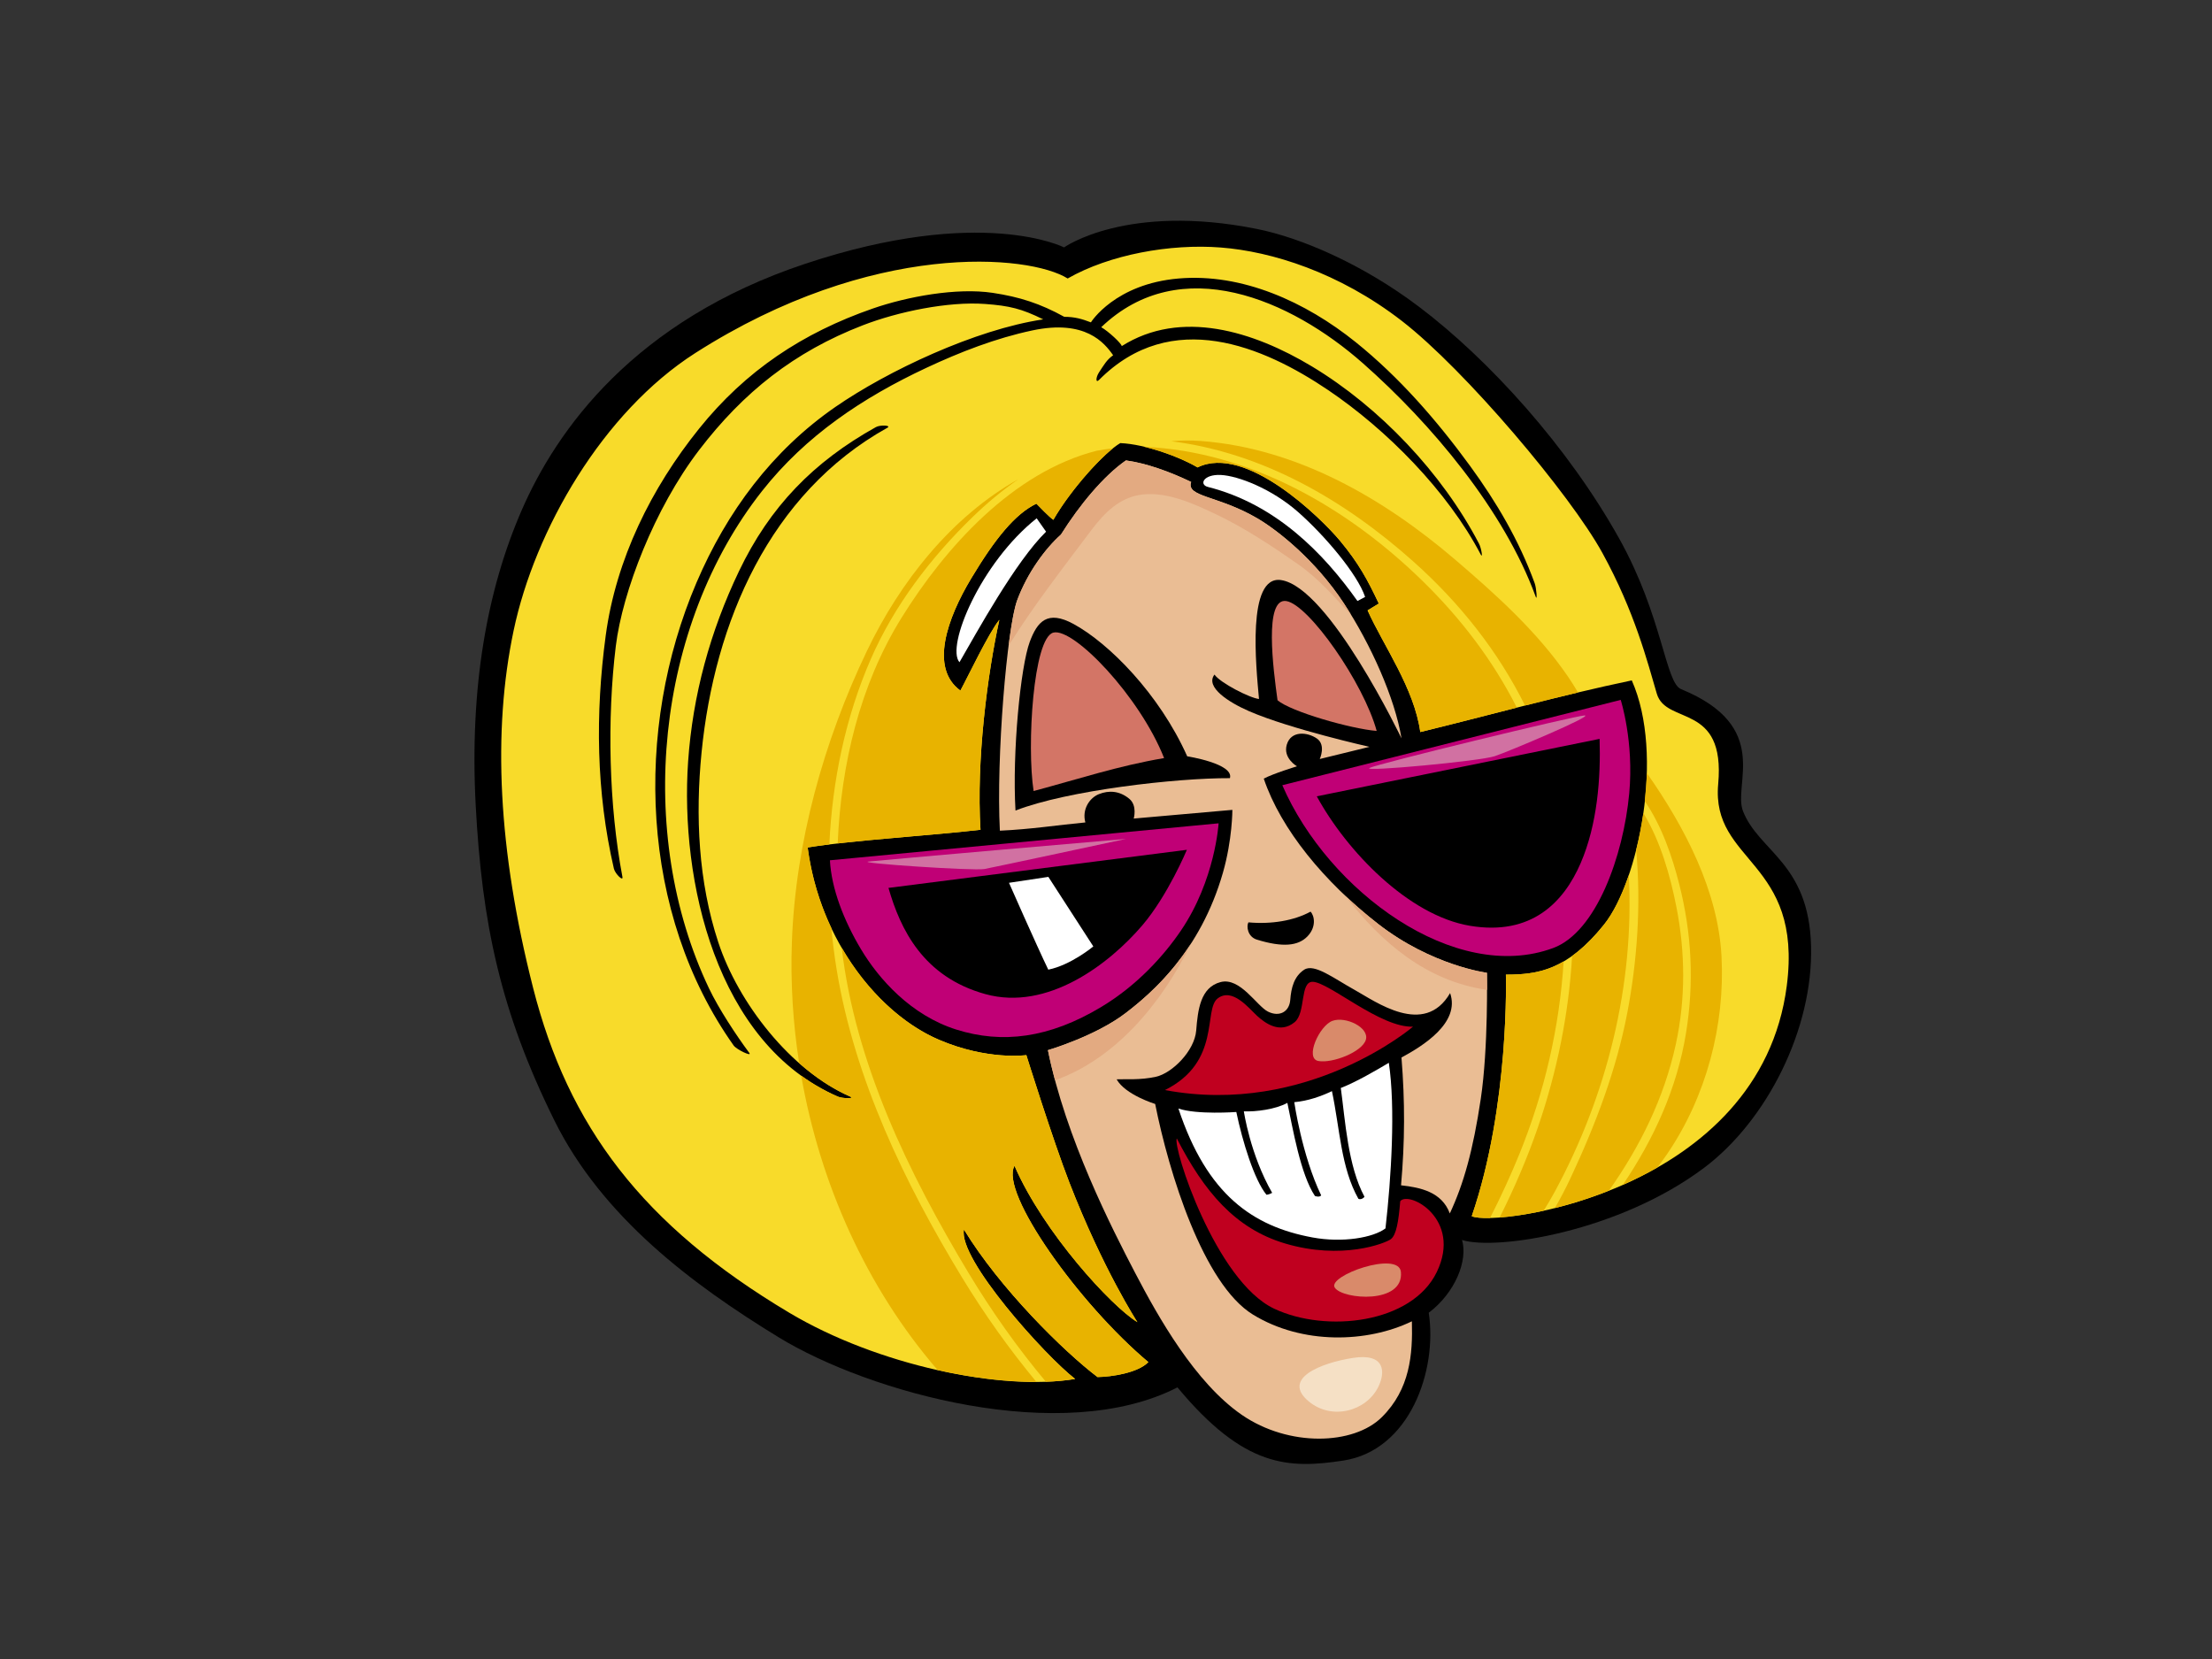 <?xml version="1.0" encoding="utf-8"?>
<!-- Generator: Adobe Illustrator 17.0.0, SVG Export Plug-In . SVG Version: 6.00 Build 0)  -->
<!DOCTYPE svg PUBLIC "-//W3C//DTD SVG 1.1//EN" "http://www.w3.org/Graphics/SVG/1.1/DTD/svg11.dtd">
<svg version="1.1" id="Layer_1" xmlns="http://www.w3.org/2000/svg" xmlns:xlink="http://www.w3.org/1999/xlink" x="0px" y="0px"
	 width="800px" height="600px" viewBox="0 0 800 600" enable-background="new 0 0 800 600" xml:space="preserve">
<rect x="0" y="0" width="800" height="600" fill="#333333" stroke="none"/>
<g>
	<path d="M616.384,422.298c-30.844,23.22-75.213,30.048-87.618,26.165c2.176,7.433-2.476,19.078-12.04,26.312
		c3.175,20.769-6.771,49.811-30.972,53.469c-19.672,2.973-35.719,2.651-59.909-26.483c-41.64,21.366-111.425,1.952-144.25-18.119
		c-31.251-19.103-63.867-43.538-81.145-78.514c-19.481-39.436-26.141-71.202-28.402-113.788
		c-2.263-42.586,4.052-77.899,16.631-106.818c12.577-28.92,40.553-68.531,102.618-89.153c63.726-21.163,93.543-5.896,93.543-5.896
		s22.569-16.124,69.773-6.665c15.798,3.165,38.027,12.614,58.493,28.059c25.431,19.199,53.94,50.655,72.499,83.903
		c15.711,28.149,16.679,52.133,22.386,54.47c33.068,13.511,18.61,34.523,22.393,44.125c5.799,14.711,23.8,18.634,24.611,48.705
		C655.809,372.143,639.027,405.251,616.384,422.298z"/>
	<path fill="#F8DB2A" d="M192.791,357.24c12.714,50.019,39.475,85.837,92.709,117.559c31.741,18.917,76.663,28.38,103.335,23.922
		c-10.747-8.283-42.402-43.393-40.21-54.034c12.963,21.277,36.067,44.075,48.31,53.346c5.185-0.079,14.661-1.542,18.381-5.408
		c-25.042-20.983-53.899-61.47-48.401-70.981c10.477,24.135,35.148,50.915,44.438,56.525c0,0-12.41-19.034-24.621-50.534
		c-6.012-15.504-15.537-46.034-15.537-46.034s-13.931,2.006-31.619-5.558c-21.497-9.206-42.986-35.436-47.474-69.541
		c15.679-2.582,43.784-4.241,62.511-6.4c-1.551-25.092,2.487-56.235,6.818-75.932c-3.831,4.644-11.619,21.115-14.094,25.587
		c-11.165-8.114-4.787-26.085,3.917-40.58c8.705-14.498,15.922-23.332,23.571-27.019c1.023,1.015,4.539,4.753,6.132,5.847
		c6.517-11.309,18.526-24.471,24.219-27.755c9.25,0.412,21.622,5.04,27.933,8.796c17.487-8.623,44.974,18.623,51.589,26.597
		c6.614,7.969,9.887,13.973,13.966,22.639l-4.055,2.468c5.695,12.689,16.883,28.18,19.059,44.003
		c25.956-6.338,50.25-13.177,76.489-18.68c11.989,26.921,2.349,72.844-9.991,88.256c-13.278,16.578-23.998,18.173-35.539,18.16
		c0,0,1.438,47.197-12.349,87.361c9.058,4.116,104.321-9.033,113.934-83.3c5.896-45.545-27.395-44.42-24.803-72.991
		c2.686-29.586-18.813-21.158-22.201-32.688c-3.389-11.533-8.005-29.641-19.673-50.881c-11.67-21.236-49.743-66.283-72.503-83.899
		c-22.759-17.622-47.156-25.146-65.491-26.577c-18.335-1.44-40.276,2.557-55.405,11.201c-13.913-8.703-70.612-13.948-134.627,26.933
		c-33.539,21.418-58.099,64.015-65.751,100.4C178.106,264.421,180.075,307.227,192.791,357.24z M248.864,275.448
		c1.666-24.101,7.99-47.073,18.381-68.826c11.157-23.365,26.971-39.594,49.531-52.151c1.621-0.903,5.744-0.648,4.147,0.24
		c-42.625,23.735-62.543,70.365-67.197,117.44c-2.266,22.958-1.17,46.723,6.061,68.67c7.176,21.784,26.097,46.381,47.789,55.813
		c1.697,0.736-2.87,0.701-4.574-0.035C258.816,377.391,245.914,318.182,248.864,275.448z M219.065,229.878
		c3.72-27.623,16.478-53.339,33.759-74.838c16.89-21.01,37.475-34.66,62.884-43.473c12.361-4.283,30.262-7.62,43.309-5.655
		c9.77,1.471,17.215,3.88,25.893,8.668c3.771,0.01,6.329,0.737,9.638,2.005c0.034-0.087,8.699-13.903,31.727-15.866
		c23.029-1.967,45.961,8.499,63.998,22.998c15.824,12.718,29.427,28.389,41.367,44.747c9.642,13.21,17.768,27.039,23.399,42.468
		c0.635,1.737,1.001,6.606,0.366,4.862c-11.432-31.315-37.775-62.613-62.501-84.427c-26.064-22.997-65.897-40.516-94.631-13.026
		c2.534,1.409,7.377,5.913,7.417,6.838c21.383-13.512,47.563-5.435,68.815,7.36c24.37,14.678,47.003,38.443,60.389,64.06
		c0.86,1.644,1.489,5.58,0.638,3.953c-11.983-22.932-34.076-45.223-55.193-59.477c-23.439-15.823-56.673-29.977-82.844-3.673
		c-1.287,1.294-1.222-0.922,0.013-2.775c1.667-2.512,2.776-4.563,5.079-6.135c-3.159-4.531-10.063-13.047-29.2-8.991
		c-13.237,2.802-26.157,7.82-38.349,13.532c-22.955,10.757-43.606,24.476-59.448,44.585
		c-38.487,48.845-45.879,123.759-19.169,179.838c3.466,7.276,9.768,16.887,14.574,23.348c1.109,1.486-4.596-1.182-5.669-2.7
		c-33.79-47.66-36.193-114.206-13.404-167.443c10.941-25.562,27.347-47.687,50.251-63.513c18.796-12.99,50.599-28.001,75.121-31.643
		c-7.79-3.855-12.187-4.922-21.038-5.573c-13.305-0.962-31.4,2.756-44.258,7.731c-24.754,9.584-43.128,24.162-59.142,45.097
		c-16.152,21.106-27.734,51.28-30.138,70.874c-3.225,26.288-2.51,57.716,2.39,83.512c0.348,1.821-2.669-1.181-3.084-2.981
		C215.608,286.464,215.264,258.132,219.065,229.878z"/>
	<path fill="#E8B300" d="M350.203,460.241c-21.515-35.781-40.873-75.594-45.803-117.537c9.233,15.974,22.191,27.773,35.177,33.336
		c17.687,7.564,31.619,5.558,31.619,5.558s9.525,30.531,15.537,46.034c12.212,31.5,24.621,50.534,24.621,50.534
		c-9.29-5.61-33.961-32.39-44.438-56.525c-5.498,9.512,23.358,49.998,48.401,70.981c-3.721,3.866-13.196,5.329-18.381,5.408
		c-12.244-9.271-35.347-32.069-48.31-53.346c-2.191,10.641,29.464,45.751,40.21,54.034c-3.268,0.55-6.817,0.878-10.576,1.016
		C367.931,487.384,358.579,474.171,350.203,460.241z"/>
	<path fill="#E8B300" d="M374.824,182.155c-7.649,3.688-14.865,12.521-23.571,27.019c-8.703,14.495-15.082,32.466-3.917,40.58
		c2.476-4.472,10.263-20.943,14.094-25.587c-4.332,19.697-8.37,50.84-6.818,75.932c-14.944,1.719-35.842,3.129-51.65,4.939
		c1.226-28.679,8.027-57.339,23.087-81.604c15.781-25.432,40.275-52.714,70.561-60.412c1.952-0.359,3.925-0.661,5.927-0.891
		c-6.207,4.949-15.938,16.077-21.581,25.87C379.363,186.908,375.847,183.17,374.824,182.155z"/>
	<path fill="#E8B300" d="M514.41,210.041c14.157,13.819,25.663,29.072,34.174,45.877c-11.521,2.931-23.046,5.932-34.917,8.834
		c-2.176-15.823-13.364-31.314-19.059-44.003l4.055-2.468c-4.078-8.666-7.352-14.67-13.966-22.639
		c-6.615-7.975-34.102-35.22-51.589-26.597c-4.488-2.671-12.021-5.74-19.327-7.446C452.119,163.274,487.333,183.604,514.41,210.041z
		"/>
	<path fill="#E8B300" d="M538.899,440.502c-3.222,0.074-5.546-0.166-6.622-0.654c13.787-40.164,12.349-87.361,12.349-87.361
		c7.01,0.01,13.724-0.598,20.887-4.777c-1.495,23.831-6.949,47.359-16.006,69.667C546.305,425.264,542.738,432.952,538.899,440.502z
		"/>
	<path fill="#E8B300" d="M374.812,499.774c-10.784,0.048-23.103-1.455-35.71-4.283c-25.776-29.833-42.51-67.437-49.342-106.486
		c4.069,2.941,8.462,5.512,13.243,7.594c1.704,0.735,6.271,0.771,4.574,0.035c-6.52-2.831-12.777-7.059-18.552-12.141
		c-2.247-14.503-3.147-29.168-2.631-43.669c1.287-36.13,11.551-72.894,27.15-105.419c11.974-24.962,30.571-48.552,54.74-62.083
		c-5.929,4.103-11.479,8.758-16.564,13.699c-15.06,14.616-28.336,31.984-36.771,51.313c-9.142,20.958-13.945,43.947-15.002,67.064
		c-2.836,0.351-5.491,0.715-7.844,1.102c1.391,10.563,4.419,20.373,8.569,29.156c0.476,5.076,1.113,10.125,1.934,15.105
		c6.505,39.591,24.611,77.197,45.304,111.213C355.942,475.184,364.941,487.855,374.812,499.774z"/>
	<path fill="#E8B300" d="M588.574,366.093c3.514-18.52,5.01-38.85,3.165-58.703c1.066-4.255,1.941-8.743,2.599-13.333
		c6.245,10.251,9.739,22.728,11.943,33.888c3.251,16.453,3.379,33.311-0.206,49.752c-4.262,19.542-12.967,37.006-24.177,52.919
		c-6.787,2.694-13.441,4.783-19.568,6.309c2.038-3.522,3.921-7.119,5.64-10.786C576.945,407.008,584.62,386.92,588.574,366.093z"/>
	<path fill="#E8B300" d="M609.767,373.654c2.97-18.223,2.092-35.994-2.444-53.86c-2.603-10.254-6.352-21.106-12.477-30.081
		c0.366-3.366,0.652-6.75,0.747-10.134c13.826,19.665,25.797,42.764,27.019,66.343c1.288,24.887-5.519,50.58-19.547,71.261
		c-1.177,1.734-2.43,3.402-3.682,5.065c-4.106,2.347-8.282,4.408-12.442,6.245C598.091,411.951,606.486,393.775,609.767,373.654z"/>
	<path fill="#E8B300" d="M556.312,407.39c6.806-19.896,11.062-40.699,12.256-61.658c3.691-2.657,7.52-6.318,11.596-11.405
		c3.276-4.093,6.356-10.346,8.898-17.814c2.137,39.575-7.913,79.667-26.759,114.49c-1.28,2.368-2.637,4.644-4.032,6.871
		c-6.1,1.332-11.554,2.123-15.904,2.453C547.712,429.658,552.44,418.704,556.312,407.39z"/>
	<path fill="#E8B300" d="M434.301,159.489c34.765,2.616,66.112,20.768,92.038,42.965c14.847,12.712,29.716,26.088,40.806,42.335
		c1.265,1.845,2.426,3.742,3.564,5.651c-6.435,1.527-12.804,3.11-19.164,4.721c-9.758-19.596-23.468-36.971-40.404-52.095
		c-24.863-22.2-54.53-39.337-87.533-43.488C427.163,159.25,430.745,159.22,434.301,159.489z"/>
	<path fill="#EABD94" d="M407.206,166.517c-8.047,5.579-16.778,16.113-23.499,26.811c-5.645,5.034-12.091,13.736-15.802,23.688
		c-3.712,9.959-7.661,57.026-6.288,83.414c11.253-0.504,20.85-2.04,30.917-2.982c-1.281-4.644,1.441-8.879,4.946-10.257
		c3.502-1.377,7.417-1.248,10.966,1.724c2.945,2.46,1.578,7.13,1.578,7.13l35.679-3.141c0,0,0.021,10.745-3.425,22.75
		c-8.167,28.459-25.663,43.451-35.148,50.722c-10.97,8.411-28.135,13.427-28.135,13.427c6.428,31.899,23.273,64.715,31.585,80.638
		c8.313,15.919,21.668,39.678,38.595,51.303c16.929,11.625,40.35,10.943,50.575,0.801c10.225-10.135,11.202-22.695,10.879-34.676
		c-16.061,7.77-39.577,8.57-57.521-2.454c-17.943-11.027-30.39-51.355-35.324-76.15c0,0-10.789-3.291-13.942-8.911
		c3.333-0.157,8.441,0.345,14.206-0.922c5.861-1.294,13.987-9.337,14.577-16.763c0.588-7.422,1.517-15.576,8.799-17.481
		c7.106-1.852,13.099,8.668,17.168,10.683c4.068,2.018,7.706,0.142,8.048-4.26c0.341-4.403,1.387-8.501,5.031-10.898
		c3.645-2.394,10.74,3.15,18.24,7.297c7.5,4.147,25.215,17.182,34.54,1.155c3.758,10.795-10.044,19.232-17.589,23.3
		c1.294,16.052,1.234,30.491-0.157,46.218c7.14,0.796,14.751,2.427,17.641,10.173c5.005-10.67,8.412-22.818,11.195-41.43
		c2.783-18.619,2.231-45.599,2.231-45.599s-19.938-2.563-39.367-17.687c-19.429-15.126-35.145-34.168-41.349-52.536
		c3.357-1.813,12.008-4.46,12.008-4.46s-5.144-2.929-3.675-7.845c1.544-5.163,7.465-4.55,10.868-2.213
		c3.402,2.338,1.052,7.422,1.052,7.422l17.989-4.402c0,0-28.568-6.401-43.522-12.88c-7.242-3.137-16.046-8.713-12.543-13.253
		c2.107,3.041,12.874,8.517,16.101,8.823c-1.06-11.743-4.475-44.814,7.973-43.002c17.366,2.541,43.568,57.247,43.568,57.247
		c-2.408-14.631-11.157-34.102-20.849-48.839c-10.279-15.622-23.882-26.382-31.24-30.707c-14.298-8.39-25.891-7.708-23.982-13.188
		C422.837,170.489,414.625,167.549,407.206,166.517z"/>
	<path fill="#E3AA81" d="M469.22,203.889c-9.385-6.533-19.03-12.922-29.371-17.857c-7.848-3.751-17.478-8.166-26.447-7.214
		c-8.374,0.893-13.972,6.617-18.837,13.092c-10.355,13.797-20.755,27.149-29.795,41.604c0.978-7.658,2.066-13.627,3.136-16.498
		c3.71-9.952,10.157-18.654,15.802-23.688c6.721-10.698,15.452-21.232,23.499-26.811c7.419,1.032,15.631,3.973,23.599,7.794
		c-1.909,5.481,9.684,4.798,23.982,13.188c7.358,4.324,20.961,15.085,31.24,30.707c0.905,1.377,1.79,2.828,2.673,4.283
		C482.614,215.925,476.907,209.229,469.22,203.889z"/>
	<path fill="#E3AA81" d="M430.71,341.276c-10.82,22.238-27.781,41.862-49.134,49.414c-0.97-3.627-1.852-7.259-2.581-10.887
		c0,0,17.165-5.015,28.135-13.427C413.222,361.71,422.606,353.832,430.71,341.276z"/>
	<path fill="#E3AA81" d="M486.551,323.97c3.749,3.535,7.712,6.95,11.855,10.173c19.429,15.124,39.367,17.687,39.367,17.687
		s0.046,2.388,0.042,6.17C515.993,354.867,499.626,341.006,486.551,323.97z"/>
	<path fill="#FFFFFF" d="M436.882,176.115c24.559,6.206,41.861,24.025,54.055,41.244l2.775-1.469
		c-2.82-8.348-14.673-22.289-24.236-30.71c-9.559-8.419-21.688-13.105-27.969-13.405
		C435.225,171.48,433.551,175.271,436.882,176.115z"/>
	<path fill="#FFFFFF" d="M347.004,239.508c6.194-10.692,20.267-36.418,31.322-47.219l-3.402-4.836
		C354.654,203.544,342.046,233.836,347.004,239.508z"/>
	<path fill="#D37566" d="M462.038,253.26c4.839,4.133,26.528,10.325,35.86,11.096c-4.745-17.382-24.513-45.655-32.671-46.971
		C457.07,216.061,460.485,241.999,462.038,253.26z"/>
	<path d="M372.416,232.159c-3.299,8.853-6.375,39.898-5.15,60.985c18.811-7.326,58.255-11.791,77.551-11.712
		c1.508-5.263-15.445-7.9-15.445-7.9c-10.082-22.581-28.377-40.944-41.143-47.876C378.755,220.513,375.138,224.84,372.416,232.159z"
		/>
	<path fill="#C00076" d="M463.766,283.985c16.617,38.334,62.451,72.038,97.974,58.876c15.547-5.758,25.392-33.302,27.495-55.93
		c1.751-18.8-3.082-33.806-3.082-33.806L463.766,283.985z"/>
	<path fill="#D37566" d="M373.818,286.09c16.567-4.442,30.483-9.069,47.193-11.922c-8.815-22.342-32.753-47.262-40.051-45.379
		C373.66,230.669,371.303,269.827,373.818,286.09z"/>
	<path d="M476.235,287.995c10.78,19.804,33.157,43.117,55.412,46.832c22.254,3.719,33.901-8.537,39.993-22.597
		c6.093-14.058,7.325-31.018,6.879-45.005L476.235,287.995z"/>
	<path fill="#C00076" d="M300.152,311.135c0.549,10.284,5.042,21.823,11.259,32.211c6.42,10.726,18.014,23.827,34.475,29.017
		c16.461,5.185,33.507,3.206,52.489-8.236c12.977-7.818,22.577-18.54,28.664-27.482c12.49-18.345,13.688-38.882,13.688-38.882
		L300.152,311.135z"/>
	<path d="M321.329,321.122c4.295,14.925,12.508,32.175,35.036,38.409c22.526,6.235,44.846-10.896,56.806-24.916
		c9.208-10.793,16.077-27.273,16.077-27.273L321.329,321.122z"/>
	<path d="M451.5,333.583c-0.772,1.458-0.3,5.219,3.11,6.265c9.246,2.828,14.833,2.3,18.217-1.163
		c3.379-3.464,2.537-7.581,1.143-8.973C467.922,333.009,459.751,334.333,451.5,333.583z"/>
	<path fill="#FFFFFF" d="M364.917,319.28c0,0,9.88,22.447,14.208,31.41c8.217-1.658,16.287-8.405,16.287-8.405l-16.263-25.151
		L364.917,319.28z"/>
	<path fill="#C0001F" d="M468.205,369.697c-5.262,4.297-10.615,0.389-13.552-2.296c-2.938-2.687-8.915-10.355-14.235-6.331
		c-5.321,4.025,1.367,22.961-19.099,33.166c51.658,9.661,89.729-22.936,89.729-22.936c-11.691,0.507-30.293-16.01-36.255-16.218
		C470.039,354.922,472.365,366.31,468.205,369.697z"/>
	<path fill="#FFFFFF" d="M484.922,393.485c1.621,11.893,2.547,28.14,8.555,39.323c-0.349,0.605-1.479,1.167-2.202,0.739
		c-6.337-11.248-6.683-25.342-9.563-38.926c-3.841,1.851-8.747,3.584-13.618,3.995c0,0,2.713,19.116,9.725,33.716
		c-0.642,0.829-2.258,0.214-2.258,0.214c-5.269-7.897-8.035-24.65-9.967-33.676c-4.246,2.351-11.457,3.264-15.738,3.06
		c0,0,2.246,15.559,10.235,29.479c-1.068,0.634-2.055,0.694-2.055,0.694c-4.423-5.388-8.675-19.241-10.908-29.935
		c0,0-14.214,1.05-20.94-1.251c10.358,31.221,26.926,42.649,48.513,46.629c10.876,2.006,21.928,0.09,26.375-3.276
		c2.082-18.232,3.656-43.685,1.209-59.89C497.947,386.96,490.511,391.327,484.922,393.485z"/>
	<path fill="#C0001F" d="M425.605,411.729c-1.603,2.959,13.976,51.568,35.219,61.58c18.814,8.861,49.788,5.368,58.796-13.236
		c9.311-19.234-10.086-29.561-13.206-25.646c-0.608,7.369-1.424,12.238-3.393,13.726c-1.967,1.49-17.723,7.727-38.413,1.521
		C446.687,444.294,435.475,430.932,425.605,411.729z"/>
	<path fill="#D98A6A" d="M493.982,376.03c1.29-4.434-7.338-8.558-12.085-6.826c-4.752,1.737-10.127,13.618-5.079,14.522
		C481.866,384.641,492.694,380.461,493.982,376.03z"/>
	<path fill="#D98A6A" d="M506.659,460.024c1.117,11.719-20.984,10.01-23.908,5.688C479.827,461.39,505.909,452.16,506.659,460.024z"
		/>
	<path fill="#F5E0C5" d="M498.529,501.488c-4.341,8.936-16.832,12.294-25.187,5.362c-9.951-8.253,4.292-13.913,15.971-15.741
		C500.913,489.287,501.117,496.161,498.529,501.488z"/>
	<path fill="#D171A2" d="M407.229,303.405c-5.656,0.453-88.021,7.635-93.067,8.18c-5.044,0.538,38.033,3.427,41.86,2.713
		C359.847,313.586,407.229,303.405,407.229,303.405z"/>
	<path fill="#D171A2" d="M573.068,258.755c-3.31,0.088-75.108,17.512-77.798,18.998c-2.692,1.493,40.101-2.502,45.314-4.261
		C545.799,271.733,576.811,258.65,573.068,258.755z"/>
</g>
</svg>
